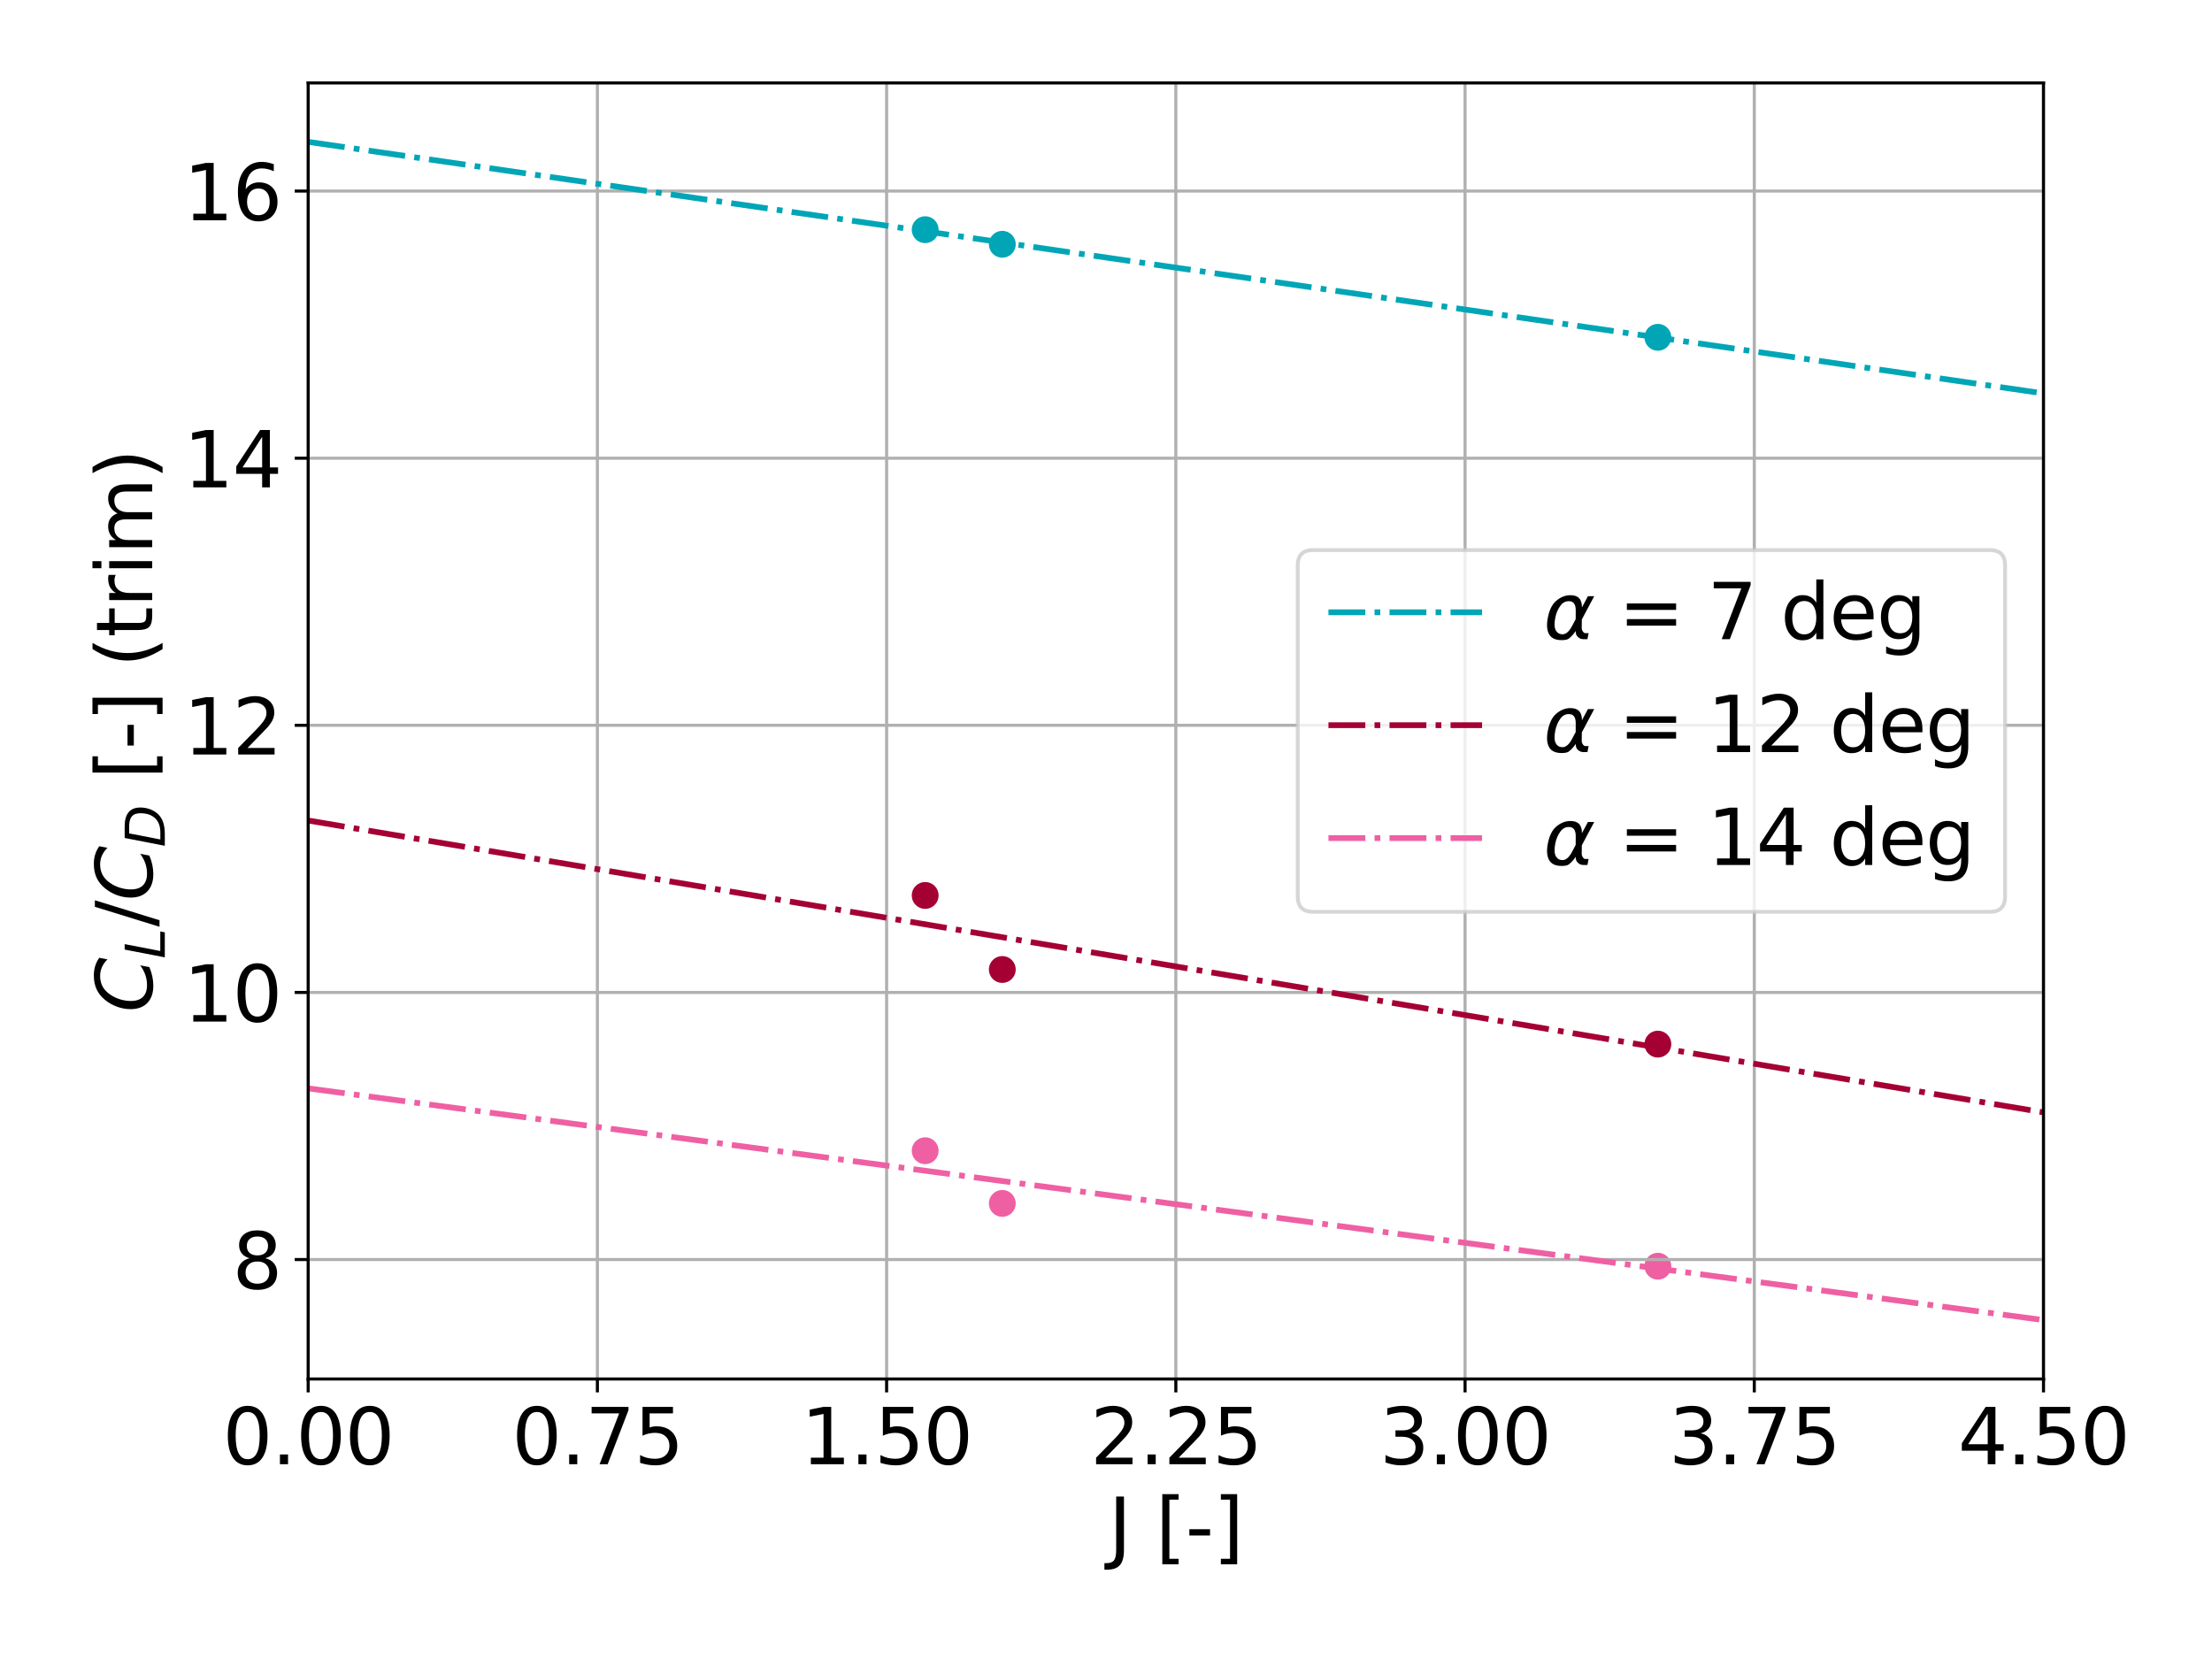 <?xml version="1.0" encoding="utf-8" standalone="no"?>
<!DOCTYPE svg PUBLIC "-//W3C//DTD SVG 1.1//EN"
  "http://www.w3.org/Graphics/SVG/1.1/DTD/svg11.dtd">
<svg xmlns:xlink="http://www.w3.org/1999/xlink" width="576pt" height="432pt" viewBox="0 0 576 432" xmlns="http://www.w3.org/2000/svg" version="1.1">
 <defs>
  <style type="text/css">*{stroke-linejoin: round; stroke-linecap: butt}</style>
 </defs>
 <g id="figure_1">
  <g id="patch_1">
   <path d="M 0 432 
L 576 432 
L 576 0 
L 0 0 
z
" style="fill: #ffffff"/>
  </g>
  <g id="axes_1">
   <g id="patch_2">
    <path d="M 80.246 359.08 
L 532.125 359.08 
L 532.125 21.6 
L 80.246 21.6 
z
" style="fill: #ffffff"/>
   </g>
   <g id="PathCollection_1">
    <defs>
     <path id="m2c6d6d6e97" d="M 0 3 
C 0.796 3 1.559 2.684 2.121 2.121 
C 2.684 1.559 3 0.796 3 0 
C 3 -0.796 2.684 -1.559 2.121 -2.121 
C 1.559 -2.684 0.796 -3 0 -3 
C -0.796 -3 -1.559 -2.684 -2.121 -2.121 
C -2.684 -1.559 -3 -0.796 -3 0 
C -3 0.796 -2.684 1.559 -2.121 2.121 
C -1.559 2.684 -0.796 3 0 3 
z
" style="stroke: #00a6b6"/>
    </defs>
    <g clip-path="url(#p878d869821)">
     <use xlink:href="#m2c6d6d6e97" x="240.914" y="59.81" style="fill: #00a6b6; stroke: #00a6b6"/>
     <use xlink:href="#m2c6d6d6e97" x="260.998" y="63.607" style="fill: #00a6b6; stroke: #00a6b6"/>
     <use xlink:href="#m2c6d6d6e97" x="431.707" y="87.833" style="fill: #00a6b6; stroke: #00a6b6"/>
    </g>
   </g>
   <g id="PathCollection_2">
    <defs>
     <path id="m7fd8789298" d="M 0 3 
C 0.796 3 1.559 2.684 2.121 2.121 
C 2.684 1.559 3 0.796 3 0 
C 3 -0.796 2.684 -1.559 2.121 -2.121 
C 1.559 -2.684 0.796 -3 0 -3 
C -0.796 -3 -1.559 -2.684 -2.121 -2.121 
C -2.684 -1.559 -3 -0.796 -3 0 
C -3 0.796 -2.684 1.559 -2.121 2.121 
C -1.559 2.684 -0.796 3 0 3 
z
" style="stroke: #a50034"/>
    </defs>
    <g clip-path="url(#p878d869821)">
     <use xlink:href="#m7fd8789298" x="240.914" y="233.173" style="fill: #a50034; stroke: #a50034"/>
     <use xlink:href="#m7fd8789298" x="260.998" y="252.453" style="fill: #a50034; stroke: #a50034"/>
     <use xlink:href="#m7fd8789298" x="431.707" y="271.889" style="fill: #a50034; stroke: #a50034"/>
    </g>
   </g>
   <g id="PathCollection_3">
    <defs>
     <path id="m4f9d6ab2da" d="M 0 3 
C 0.796 3 1.559 2.684 2.121 2.121 
C 2.684 1.559 3 0.796 3 0 
C 3 -0.796 2.684 -1.559 2.121 -2.121 
C 1.559 -2.684 0.796 -3 0 -3 
C -0.796 -3 -1.559 -2.684 -2.121 -2.121 
C -2.684 -1.559 -3 -0.796 -3 0 
C -3 0.796 -2.684 1.559 -2.121 2.121 
C -1.559 2.684 -0.796 3 0 3 
z
" style="stroke: #ef60a3"/>
    </defs>
    <g clip-path="url(#p878d869821)">
     <use xlink:href="#m4f9d6ab2da" x="240.914" y="299.647" style="fill: #ef60a3; stroke: #ef60a3"/>
     <use xlink:href="#m4f9d6ab2da" x="260.998" y="313.363" style="fill: #ef60a3; stroke: #ef60a3"/>
     <use xlink:href="#m4f9d6ab2da" x="431.707" y="329.719" style="fill: #ef60a3; stroke: #ef60a3"/>
    </g>
   </g>
   <g id="matplotlib.axis_1">
    <g id="xtick_1">
     <g id="line2d_1">
      <path d="M 80.246 359.08 
L 80.246 21.6 
" clip-path="url(#p878d869821)" style="fill: none; stroke: #b0b0b0; stroke-width: 0.8; stroke-linecap: square"/>
     </g>
     <g id="line2d_2">
      <defs>
       <path id="m17b5baf9d7" d="M 0 0 
L 0 3.5 
" style="stroke: #000000; stroke-width: 0.8"/>
      </defs>
      <g>
       <use xlink:href="#m17b5baf9d7" x="80.246" y="359.08" style="stroke: #000000; stroke-width: 0.8"/>
      </g>
     </g>
     <g id="text_1">
      <!-- 0.00 -->
      <g transform="translate(57.98 381.277) scale(0.2 -0.2)">
       <defs>
        <path id="DejaVuSans-30" d="M 2034 4250 
Q 1547 4250 1301 3770 
Q 1056 3291 1056 2328 
Q 1056 1369 1301 889 
Q 1547 409 2034 409 
Q 2525 409 2770 889 
Q 3016 1369 3016 2328 
Q 3016 3291 2770 3770 
Q 2525 4250 2034 4250 
z
M 2034 4750 
Q 2819 4750 3233 4129 
Q 3647 3509 3647 2328 
Q 3647 1150 3233 529 
Q 2819 -91 2034 -91 
Q 1250 -91 836 529 
Q 422 1150 422 2328 
Q 422 3509 836 4129 
Q 1250 4750 2034 4750 
z
" transform="scale(0.016)"/>
        <path id="DejaVuSans-2e" d="M 684 794 
L 1344 794 
L 1344 0 
L 684 0 
L 684 794 
z
" transform="scale(0.016)"/>
       </defs>
       <use xlink:href="#DejaVuSans-30"/>
       <use xlink:href="#DejaVuSans-2e" x="63.623"/>
       <use xlink:href="#DejaVuSans-30" x="95.41"/>
       <use xlink:href="#DejaVuSans-30" x="159.033"/>
      </g>
     </g>
    </g>
    <g id="xtick_2">
     <g id="line2d_3">
      <path d="M 155.559 359.08 
L 155.559 21.6 
" clip-path="url(#p878d869821)" style="fill: none; stroke: #b0b0b0; stroke-width: 0.8; stroke-linecap: square"/>
     </g>
     <g id="line2d_4">
      <g>
       <use xlink:href="#m17b5baf9d7" x="155.559" y="359.08" style="stroke: #000000; stroke-width: 0.8"/>
      </g>
     </g>
     <g id="text_2">
      <!-- 0.75 -->
      <g transform="translate(133.294 381.277) scale(0.2 -0.2)">
       <defs>
        <path id="DejaVuSans-37" d="M 525 4666 
L 3525 4666 
L 3525 4397 
L 1831 0 
L 1172 0 
L 2766 4134 
L 525 4134 
L 525 4666 
z
" transform="scale(0.016)"/>
        <path id="DejaVuSans-35" d="M 691 4666 
L 3169 4666 
L 3169 4134 
L 1269 4134 
L 1269 2991 
Q 1406 3038 1543 3061 
Q 1681 3084 1819 3084 
Q 2600 3084 3056 2656 
Q 3513 2228 3513 1497 
Q 3513 744 3044 326 
Q 2575 -91 1722 -91 
Q 1428 -91 1123 -41 
Q 819 9 494 109 
L 494 744 
Q 775 591 1075 516 
Q 1375 441 1709 441 
Q 2250 441 2565 725 
Q 2881 1009 2881 1497 
Q 2881 1984 2565 2268 
Q 2250 2553 1709 2553 
Q 1456 2553 1204 2497 
Q 953 2441 691 2322 
L 691 4666 
z
" transform="scale(0.016)"/>
       </defs>
       <use xlink:href="#DejaVuSans-30"/>
       <use xlink:href="#DejaVuSans-2e" x="63.623"/>
       <use xlink:href="#DejaVuSans-37" x="95.41"/>
       <use xlink:href="#DejaVuSans-35" x="159.033"/>
      </g>
     </g>
    </g>
    <g id="xtick_3">
     <g id="line2d_5">
      <path d="M 230.872 359.08 
L 230.872 21.6 
" clip-path="url(#p878d869821)" style="fill: none; stroke: #b0b0b0; stroke-width: 0.8; stroke-linecap: square"/>
     </g>
     <g id="line2d_6">
      <g>
       <use xlink:href="#m17b5baf9d7" x="230.872" y="359.08" style="stroke: #000000; stroke-width: 0.8"/>
      </g>
     </g>
     <g id="text_3">
      <!-- 1.50 -->
      <g transform="translate(208.607 381.277) scale(0.2 -0.2)">
       <defs>
        <path id="DejaVuSans-31" d="M 794 531 
L 1825 531 
L 1825 4091 
L 703 3866 
L 703 4441 
L 1819 4666 
L 2450 4666 
L 2450 531 
L 3481 531 
L 3481 0 
L 794 0 
L 794 531 
z
" transform="scale(0.016)"/>
       </defs>
       <use xlink:href="#DejaVuSans-31"/>
       <use xlink:href="#DejaVuSans-2e" x="63.623"/>
       <use xlink:href="#DejaVuSans-35" x="95.41"/>
       <use xlink:href="#DejaVuSans-30" x="159.033"/>
      </g>
     </g>
    </g>
    <g id="xtick_4">
     <g id="line2d_7">
      <path d="M 306.185 359.08 
L 306.185 21.6 
" clip-path="url(#p878d869821)" style="fill: none; stroke: #b0b0b0; stroke-width: 0.8; stroke-linecap: square"/>
     </g>
     <g id="line2d_8">
      <g>
       <use xlink:href="#m17b5baf9d7" x="306.185" y="359.08" style="stroke: #000000; stroke-width: 0.8"/>
      </g>
     </g>
     <g id="text_4">
      <!-- 2.25 -->
      <g transform="translate(283.92 381.277) scale(0.2 -0.2)">
       <defs>
        <path id="DejaVuSans-32" d="M 1228 531 
L 3431 531 
L 3431 0 
L 469 0 
L 469 531 
Q 828 903 1448 1529 
Q 2069 2156 2228 2338 
Q 2531 2678 2651 2914 
Q 2772 3150 2772 3378 
Q 2772 3750 2511 3984 
Q 2250 4219 1831 4219 
Q 1534 4219 1204 4116 
Q 875 4013 500 3803 
L 500 4441 
Q 881 4594 1212 4672 
Q 1544 4750 1819 4750 
Q 2544 4750 2975 4387 
Q 3406 4025 3406 3419 
Q 3406 3131 3298 2873 
Q 3191 2616 2906 2266 
Q 2828 2175 2409 1742 
Q 1991 1309 1228 531 
z
" transform="scale(0.016)"/>
       </defs>
       <use xlink:href="#DejaVuSans-32"/>
       <use xlink:href="#DejaVuSans-2e" x="63.623"/>
       <use xlink:href="#DejaVuSans-32" x="95.41"/>
       <use xlink:href="#DejaVuSans-35" x="159.033"/>
      </g>
     </g>
    </g>
    <g id="xtick_5">
     <g id="line2d_9">
      <path d="M 381.499 359.08 
L 381.499 21.6 
" clip-path="url(#p878d869821)" style="fill: none; stroke: #b0b0b0; stroke-width: 0.8; stroke-linecap: square"/>
     </g>
     <g id="line2d_10">
      <g>
       <use xlink:href="#m17b5baf9d7" x="381.499" y="359.08" style="stroke: #000000; stroke-width: 0.8"/>
      </g>
     </g>
     <g id="text_5">
      <!-- 3.00 -->
      <g transform="translate(359.233 381.277) scale(0.2 -0.2)">
       <defs>
        <path id="DejaVuSans-33" d="M 2597 2516 
Q 3050 2419 3304 2112 
Q 3559 1806 3559 1356 
Q 3559 666 3084 287 
Q 2609 -91 1734 -91 
Q 1441 -91 1130 -33 
Q 819 25 488 141 
L 488 750 
Q 750 597 1062 519 
Q 1375 441 1716 441 
Q 2309 441 2620 675 
Q 2931 909 2931 1356 
Q 2931 1769 2642 2001 
Q 2353 2234 1838 2234 
L 1294 2234 
L 1294 2753 
L 1863 2753 
Q 2328 2753 2575 2939 
Q 2822 3125 2822 3475 
Q 2822 3834 2567 4026 
Q 2313 4219 1838 4219 
Q 1578 4219 1281 4162 
Q 984 4106 628 3988 
L 628 4550 
Q 988 4650 1302 4700 
Q 1616 4750 1894 4750 
Q 2613 4750 3031 4423 
Q 3450 4097 3450 3541 
Q 3450 3153 3228 2886 
Q 3006 2619 2597 2516 
z
" transform="scale(0.016)"/>
       </defs>
       <use xlink:href="#DejaVuSans-33"/>
       <use xlink:href="#DejaVuSans-2e" x="63.623"/>
       <use xlink:href="#DejaVuSans-30" x="95.41"/>
       <use xlink:href="#DejaVuSans-30" x="159.033"/>
      </g>
     </g>
    </g>
    <g id="xtick_6">
     <g id="line2d_11">
      <path d="M 456.812 359.08 
L 456.812 21.6 
" clip-path="url(#p878d869821)" style="fill: none; stroke: #b0b0b0; stroke-width: 0.8; stroke-linecap: square"/>
     </g>
     <g id="line2d_12">
      <g>
       <use xlink:href="#m17b5baf9d7" x="456.812" y="359.08" style="stroke: #000000; stroke-width: 0.8"/>
      </g>
     </g>
     <g id="text_6">
      <!-- 3.75 -->
      <g transform="translate(434.546 381.277) scale(0.2 -0.2)">
       <use xlink:href="#DejaVuSans-33"/>
       <use xlink:href="#DejaVuSans-2e" x="63.623"/>
       <use xlink:href="#DejaVuSans-37" x="95.41"/>
       <use xlink:href="#DejaVuSans-35" x="159.033"/>
      </g>
     </g>
    </g>
    <g id="xtick_7">
     <g id="line2d_13">
      <path d="M 532.125 359.08 
L 532.125 21.6 
" clip-path="url(#p878d869821)" style="fill: none; stroke: #b0b0b0; stroke-width: 0.8; stroke-linecap: square"/>
     </g>
     <g id="line2d_14">
      <g>
       <use xlink:href="#m17b5baf9d7" x="532.125" y="359.08" style="stroke: #000000; stroke-width: 0.8"/>
      </g>
     </g>
     <g id="text_7">
      <!-- 4.50 -->
      <g transform="translate(509.859 381.277) scale(0.2 -0.2)">
       <defs>
        <path id="DejaVuSans-34" d="M 2419 4116 
L 825 1625 
L 2419 1625 
L 2419 4116 
z
M 2253 4666 
L 3047 4666 
L 3047 1625 
L 3713 1625 
L 3713 1100 
L 3047 1100 
L 3047 0 
L 2419 0 
L 2419 1100 
L 313 1100 
L 313 1709 
L 2253 4666 
z
" transform="scale(0.016)"/>
       </defs>
       <use xlink:href="#DejaVuSans-34"/>
       <use xlink:href="#DejaVuSans-2e" x="63.623"/>
       <use xlink:href="#DejaVuSans-35" x="95.41"/>
       <use xlink:href="#DejaVuSans-30" x="159.033"/>
      </g>
     </g>
    </g>
    <g id="text_8">
     <!-- J [-] -->
     <g transform="translate(288.646 404.633) scale(0.2 -0.2)">
      <defs>
       <path id="DejaVuSans-4a" d="M 628 4666 
L 1259 4666 
L 1259 325 
Q 1259 -519 939 -900 
Q 619 -1281 -91 -1281 
L -331 -1281 
L -331 -750 
L -134 -750 
Q 284 -750 456 -515 
Q 628 -281 628 325 
L 628 4666 
z
" transform="scale(0.016)"/>
       <path id="DejaVuSans-20" transform="scale(0.016)"/>
       <path id="DejaVuSans-5b" d="M 550 4863 
L 1875 4863 
L 1875 4416 
L 1125 4416 
L 1125 -397 
L 1875 -397 
L 1875 -844 
L 550 -844 
L 550 4863 
z
" transform="scale(0.016)"/>
       <path id="DejaVuSans-2d" d="M 313 2009 
L 1997 2009 
L 1997 1497 
L 313 1497 
L 313 2009 
z
" transform="scale(0.016)"/>
       <path id="DejaVuSans-5d" d="M 1947 4863 
L 1947 -844 
L 622 -844 
L 622 -397 
L 1369 -397 
L 1369 4416 
L 622 4416 
L 622 4863 
L 1947 4863 
z
" transform="scale(0.016)"/>
      </defs>
      <use xlink:href="#DejaVuSans-4a"/>
      <use xlink:href="#DejaVuSans-20" x="29.492"/>
      <use xlink:href="#DejaVuSans-5b" x="61.279"/>
      <use xlink:href="#DejaVuSans-2d" x="100.293"/>
      <use xlink:href="#DejaVuSans-5d" x="136.377"/>
     </g>
    </g>
   </g>
   <g id="matplotlib.axis_2">
    <g id="ytick_1">
     <g id="line2d_15">
      <path d="M 80.246 327.986 
L 532.125 327.986 
" clip-path="url(#p878d869821)" style="fill: none; stroke: #b0b0b0; stroke-width: 0.8; stroke-linecap: square"/>
     </g>
     <g id="line2d_16">
      <defs>
       <path id="m6fdb1783bf" d="M 0 0 
L -3.5 0 
" style="stroke: #000000; stroke-width: 0.8"/>
      </defs>
      <g>
       <use xlink:href="#m6fdb1783bf" x="80.246" y="327.986" style="stroke: #000000; stroke-width: 0.8"/>
      </g>
     </g>
     <g id="text_9">
      <!-- 8 -->
      <g transform="translate(60.521 335.584) scale(0.2 -0.2)">
       <defs>
        <path id="DejaVuSans-38" d="M 2034 2216 
Q 1584 2216 1326 1975 
Q 1069 1734 1069 1313 
Q 1069 891 1326 650 
Q 1584 409 2034 409 
Q 2484 409 2743 651 
Q 3003 894 3003 1313 
Q 3003 1734 2745 1975 
Q 2488 2216 2034 2216 
z
M 1403 2484 
Q 997 2584 770 2862 
Q 544 3141 544 3541 
Q 544 4100 942 4425 
Q 1341 4750 2034 4750 
Q 2731 4750 3128 4425 
Q 3525 4100 3525 3541 
Q 3525 3141 3298 2862 
Q 3072 2584 2669 2484 
Q 3125 2378 3379 2068 
Q 3634 1759 3634 1313 
Q 3634 634 3220 271 
Q 2806 -91 2034 -91 
Q 1263 -91 848 271 
Q 434 634 434 1313 
Q 434 1759 690 2068 
Q 947 2378 1403 2484 
z
M 1172 3481 
Q 1172 3119 1398 2916 
Q 1625 2713 2034 2713 
Q 2441 2713 2670 2916 
Q 2900 3119 2900 3481 
Q 2900 3844 2670 4047 
Q 2441 4250 2034 4250 
Q 1625 4250 1398 4047 
Q 1172 3844 1172 3481 
z
" transform="scale(0.016)"/>
       </defs>
       <use xlink:href="#DejaVuSans-38"/>
      </g>
     </g>
    </g>
    <g id="ytick_2">
     <g id="line2d_17">
      <path d="M 80.246 258.428 
L 532.125 258.428 
" clip-path="url(#p878d869821)" style="fill: none; stroke: #b0b0b0; stroke-width: 0.8; stroke-linecap: square"/>
     </g>
     <g id="line2d_18">
      <g>
       <use xlink:href="#m6fdb1783bf" x="80.246" y="258.428" style="stroke: #000000; stroke-width: 0.8"/>
      </g>
     </g>
     <g id="text_10">
      <!-- 10 -->
      <g transform="translate(47.796 266.027) scale(0.2 -0.2)">
       <use xlink:href="#DejaVuSans-31"/>
       <use xlink:href="#DejaVuSans-30" x="63.623"/>
      </g>
     </g>
    </g>
    <g id="ytick_3">
     <g id="line2d_19">
      <path d="M 80.246 188.871 
L 532.125 188.871 
" clip-path="url(#p878d869821)" style="fill: none; stroke: #b0b0b0; stroke-width: 0.8; stroke-linecap: square"/>
     </g>
     <g id="line2d_20">
      <g>
       <use xlink:href="#m6fdb1783bf" x="80.246" y="188.871" style="stroke: #000000; stroke-width: 0.8"/>
      </g>
     </g>
     <g id="text_11">
      <!-- 12 -->
      <g transform="translate(47.796 196.469) scale(0.2 -0.2)">
       <use xlink:href="#DejaVuSans-31"/>
       <use xlink:href="#DejaVuSans-32" x="63.623"/>
      </g>
     </g>
    </g>
    <g id="ytick_4">
     <g id="line2d_21">
      <path d="M 80.246 119.313 
L 532.125 119.313 
" clip-path="url(#p878d869821)" style="fill: none; stroke: #b0b0b0; stroke-width: 0.8; stroke-linecap: square"/>
     </g>
     <g id="line2d_22">
      <g>
       <use xlink:href="#m6fdb1783bf" x="80.246" y="119.313" style="stroke: #000000; stroke-width: 0.8"/>
      </g>
     </g>
     <g id="text_12">
      <!-- 14 -->
      <g transform="translate(47.796 126.911) scale(0.2 -0.2)">
       <use xlink:href="#DejaVuSans-31"/>
       <use xlink:href="#DejaVuSans-34" x="63.623"/>
      </g>
     </g>
    </g>
    <g id="ytick_5">
     <g id="line2d_23">
      <path d="M 80.246 49.755 
L 532.125 49.755 
" clip-path="url(#p878d869821)" style="fill: none; stroke: #b0b0b0; stroke-width: 0.8; stroke-linecap: square"/>
     </g>
     <g id="line2d_24">
      <g>
       <use xlink:href="#m6fdb1783bf" x="80.246" y="49.755" style="stroke: #000000; stroke-width: 0.8"/>
      </g>
     </g>
     <g id="text_13">
      <!-- 16 -->
      <g transform="translate(47.796 57.354) scale(0.2 -0.2)">
       <defs>
        <path id="DejaVuSans-36" d="M 2113 2584 
Q 1688 2584 1439 2293 
Q 1191 2003 1191 1497 
Q 1191 994 1439 701 
Q 1688 409 2113 409 
Q 2538 409 2786 701 
Q 3034 994 3034 1497 
Q 3034 2003 2786 2293 
Q 2538 2584 2113 2584 
z
M 3366 4563 
L 3366 3988 
Q 3128 4100 2886 4159 
Q 2644 4219 2406 4219 
Q 1781 4219 1451 3797 
Q 1122 3375 1075 2522 
Q 1259 2794 1537 2939 
Q 1816 3084 2150 3084 
Q 2853 3084 3261 2657 
Q 3669 2231 3669 1497 
Q 3669 778 3244 343 
Q 2819 -91 2113 -91 
Q 1303 -91 875 529 
Q 447 1150 447 2328 
Q 447 3434 972 4092 
Q 1497 4750 2381 4750 
Q 2619 4750 2861 4703 
Q 3103 4656 3366 4563 
z
" transform="scale(0.016)"/>
       </defs>
       <use xlink:href="#DejaVuSans-31"/>
       <use xlink:href="#DejaVuSans-36" x="63.623"/>
      </g>
     </g>
    </g>
    <g id="text_14">
     <!-- $C_L$/$C_D$ [-] (trim) -->
     <g transform="translate(39.637 263.64) rotate(-90) scale(0.2 -0.2)">
      <defs>
       <path id="DejaVuSans-Oblique-43" d="M 4447 4306 
L 4319 3641 
Q 4019 3944 3683 4091 
Q 3347 4238 2956 4238 
Q 2422 4238 2017 3981 
Q 1613 3725 1319 3200 
Q 1131 2863 1032 2486 
Q 934 2109 934 1728 
Q 934 1091 1264 756 
Q 1594 422 2222 422 
Q 2656 422 3056 561 
Q 3456 700 3834 978 
L 3688 231 
Q 3316 72 2936 -9 
Q 2556 -91 2175 -91 
Q 1278 -91 773 396 
Q 269 884 269 1753 
Q 269 2309 461 2846 
Q 653 3384 1013 3828 
Q 1394 4300 1883 4525 
Q 2372 4750 3022 4750 
Q 3422 4750 3780 4639 
Q 4138 4528 4447 4306 
z
" transform="scale(0.016)"/>
       <path id="DejaVuSans-Oblique-4c" d="M 1075 4666 
L 1709 4666 
L 909 525 
L 3181 525 
L 3078 0 
L 172 0 
L 1075 4666 
z
" transform="scale(0.016)"/>
       <path id="DejaVuSans-2f" d="M 1625 4666 
L 2156 4666 
L 531 -594 
L 0 -594 
L 1625 4666 
z
" transform="scale(0.016)"/>
       <path id="DejaVuSans-Oblique-44" d="M 1081 4666 
L 2438 4666 
Q 3519 4666 4070 4208 
Q 4622 3750 4622 2847 
Q 4622 2250 4412 1698 
Q 4203 1147 3834 769 
Q 3463 381 2891 190 
Q 2319 0 1538 0 
L 172 0 
L 1081 4666 
z
M 1613 4147 
L 909 519 
L 1734 519 
Q 2794 519 3375 1128 
Q 3956 1738 3956 2847 
Q 3956 3519 3581 3833 
Q 3206 4147 2406 4147 
L 1613 4147 
z
" transform="scale(0.016)"/>
       <path id="DejaVuSans-28" d="M 1984 4856 
Q 1566 4138 1362 3434 
Q 1159 2731 1159 2009 
Q 1159 1288 1364 580 
Q 1569 -128 1984 -844 
L 1484 -844 
Q 1016 -109 783 600 
Q 550 1309 550 2009 
Q 550 2706 781 3412 
Q 1013 4119 1484 4856 
L 1984 4856 
z
" transform="scale(0.016)"/>
       <path id="DejaVuSans-74" d="M 1172 4494 
L 1172 3500 
L 2356 3500 
L 2356 3053 
L 1172 3053 
L 1172 1153 
Q 1172 725 1289 603 
Q 1406 481 1766 481 
L 2356 481 
L 2356 0 
L 1766 0 
Q 1100 0 847 248 
Q 594 497 594 1153 
L 594 3053 
L 172 3053 
L 172 3500 
L 594 3500 
L 594 4494 
L 1172 4494 
z
" transform="scale(0.016)"/>
       <path id="DejaVuSans-72" d="M 2631 2963 
Q 2534 3019 2420 3045 
Q 2306 3072 2169 3072 
Q 1681 3072 1420 2755 
Q 1159 2438 1159 1844 
L 1159 0 
L 581 0 
L 581 3500 
L 1159 3500 
L 1159 2956 
Q 1341 3275 1631 3429 
Q 1922 3584 2338 3584 
Q 2397 3584 2469 3576 
Q 2541 3569 2628 3553 
L 2631 2963 
z
" transform="scale(0.016)"/>
       <path id="DejaVuSans-69" d="M 603 3500 
L 1178 3500 
L 1178 0 
L 603 0 
L 603 3500 
z
M 603 4863 
L 1178 4863 
L 1178 4134 
L 603 4134 
L 603 4863 
z
" transform="scale(0.016)"/>
       <path id="DejaVuSans-6d" d="M 3328 2828 
Q 3544 3216 3844 3400 
Q 4144 3584 4550 3584 
Q 5097 3584 5394 3201 
Q 5691 2819 5691 2113 
L 5691 0 
L 5113 0 
L 5113 2094 
Q 5113 2597 4934 2840 
Q 4756 3084 4391 3084 
Q 3944 3084 3684 2787 
Q 3425 2491 3425 1978 
L 3425 0 
L 2847 0 
L 2847 2094 
Q 2847 2600 2669 2842 
Q 2491 3084 2119 3084 
Q 1678 3084 1418 2786 
Q 1159 2488 1159 1978 
L 1159 0 
L 581 0 
L 581 3500 
L 1159 3500 
L 1159 2956 
Q 1356 3278 1631 3431 
Q 1906 3584 2284 3584 
Q 2666 3584 2933 3390 
Q 3200 3197 3328 2828 
z
" transform="scale(0.016)"/>
       <path id="DejaVuSans-29" d="M 513 4856 
L 1013 4856 
Q 1481 4119 1714 3412 
Q 1947 2706 1947 2009 
Q 1947 1309 1714 600 
Q 1481 -109 1013 -844 
L 513 -844 
Q 928 -128 1133 580 
Q 1338 1288 1338 2009 
Q 1338 2731 1133 3434 
Q 928 4138 513 4856 
z
" transform="scale(0.016)"/>
      </defs>
      <use xlink:href="#DejaVuSans-Oblique-43" transform="translate(0 0.016)"/>
      <use xlink:href="#DejaVuSans-Oblique-4c" transform="translate(69.824 -16.391) scale(0.7)"/>
      <use xlink:href="#DejaVuSans-2f" transform="translate(111.558 0.016)"/>
      <use xlink:href="#DejaVuSans-Oblique-43" transform="translate(145.249 0.016)"/>
      <use xlink:href="#DejaVuSans-Oblique-44" transform="translate(215.073 -16.391) scale(0.7)"/>
      <use xlink:href="#DejaVuSans-20" transform="translate(271.709 0.016)"/>
      <use xlink:href="#DejaVuSans-5b" transform="translate(303.496 0.016)"/>
      <use xlink:href="#DejaVuSans-2d" transform="translate(342.51 0.016)"/>
      <use xlink:href="#DejaVuSans-5d" transform="translate(378.594 0.016)"/>
      <use xlink:href="#DejaVuSans-20" transform="translate(417.607 0.016)"/>
      <use xlink:href="#DejaVuSans-28" transform="translate(449.395 0.016)"/>
      <use xlink:href="#DejaVuSans-74" transform="translate(488.408 0.016)"/>
      <use xlink:href="#DejaVuSans-72" transform="translate(527.617 0.016)"/>
      <use xlink:href="#DejaVuSans-69" transform="translate(568.73 0.016)"/>
      <use xlink:href="#DejaVuSans-6d" transform="translate(596.514 0.016)"/>
      <use xlink:href="#DejaVuSans-29" transform="translate(693.926 0.016)"/>
     </g>
    </g>
   </g>
   <g id="line2d_25">
    <path d="M 80.246 36.94 
L 84.81 37.602 
L 89.375 38.263 
L 93.939 38.925 
L 98.504 39.586 
L 103.068 40.248 
L 107.633 40.91 
L 112.197 41.571 
L 116.761 42.233 
L 121.326 42.894 
L 125.89 43.556 
L 130.455 44.217 
L 135.019 44.879 
L 139.584 45.541 
L 144.148 46.202 
L 148.713 46.864 
L 153.277 47.525 
L 157.841 48.187 
L 162.406 48.849 
L 166.97 49.51 
L 171.535 50.172 
L 176.099 50.833 
L 180.664 51.495 
L 185.228 52.157 
L 189.792 52.818 
L 194.357 53.48 
L 198.921 54.141 
L 203.486 54.803 
L 208.05 55.465 
L 212.615 56.126 
L 217.179 56.788 
L 221.743 57.449 
L 226.308 58.111 
L 230.872 58.772 
L 235.437 59.434 
L 240.001 60.096 
L 244.566 60.757 
L 249.13 61.419 
L 253.695 62.08 
L 258.259 62.742 
L 262.823 63.404 
L 267.388 64.065 
L 271.952 64.727 
L 276.517 65.388 
L 281.081 66.05 
L 285.646 66.712 
L 290.21 67.373 
L 294.774 68.035 
L 299.339 68.696 
L 303.903 69.358 
L 308.468 70.02 
L 313.032 70.681 
L 317.597 71.343 
L 322.161 72.004 
L 326.725 72.666 
L 331.29 73.327 
L 335.854 73.989 
L 340.419 74.651 
L 344.983 75.312 
L 349.548 75.974 
L 354.112 76.635 
L 358.676 77.297 
L 363.241 77.959 
L 367.805 78.62 
L 372.37 79.282 
L 376.934 79.943 
L 381.499 80.605 
L 386.063 81.267 
L 390.628 81.928 
L 395.192 82.59 
L 399.756 83.251 
L 404.321 83.913 
L 408.885 84.574 
L 413.45 85.236 
L 418.014 85.898 
L 422.579 86.559 
L 427.143 87.221 
L 431.707 87.882 
L 436.272 88.544 
L 440.836 89.206 
L 445.401 89.867 
L 449.965 90.529 
L 454.53 91.19 
L 459.094 91.852 
L 463.658 92.514 
L 468.223 93.175 
L 472.787 93.837 
L 477.352 94.498 
L 481.916 95.16 
L 486.481 95.822 
L 491.045 96.483 
L 495.61 97.145 
L 500.174 97.806 
L 504.738 98.468 
L 509.303 99.129 
L 513.867 99.791 
L 518.432 100.453 
L 522.996 101.114 
L 527.561 101.776 
L 532.125 102.437 
" clip-path="url(#p878d869821)" style="fill: none; stroke-dasharray: 9.6,2.4,1.5,2.4; stroke-dashoffset: 0; stroke: #00a6b6; stroke-width: 1.5"/>
   </g>
   <g id="line2d_26">
    <path d="M 80.246 213.66 
L 84.81 214.427 
L 89.375 215.195 
L 93.939 215.963 
L 98.504 216.73 
L 103.068 217.498 
L 107.633 218.266 
L 112.197 219.033 
L 116.761 219.801 
L 121.326 220.569 
L 125.89 221.337 
L 130.455 222.104 
L 135.019 222.872 
L 139.584 223.64 
L 144.148 224.407 
L 148.713 225.175 
L 153.277 225.943 
L 157.841 226.711 
L 162.406 227.478 
L 166.97 228.246 
L 171.535 229.014 
L 176.099 229.781 
L 180.664 230.549 
L 185.228 231.317 
L 189.792 232.084 
L 194.357 232.852 
L 198.921 233.62 
L 203.486 234.388 
L 208.05 235.155 
L 212.615 235.923 
L 217.179 236.691 
L 221.743 237.458 
L 226.308 238.226 
L 230.872 238.994 
L 235.437 239.761 
L 240.001 240.529 
L 244.566 241.297 
L 249.13 242.065 
L 253.695 242.832 
L 258.259 243.6 
L 262.823 244.368 
L 267.388 245.135 
L 271.952 245.903 
L 276.517 246.671 
L 281.081 247.439 
L 285.646 248.206 
L 290.21 248.974 
L 294.774 249.742 
L 299.339 250.509 
L 303.903 251.277 
L 308.468 252.045 
L 313.032 252.812 
L 317.597 253.58 
L 322.161 254.348 
L 326.725 255.116 
L 331.29 255.883 
L 335.854 256.651 
L 340.419 257.419 
L 344.983 258.186 
L 349.548 258.954 
L 354.112 259.722 
L 358.676 260.49 
L 363.241 261.257 
L 367.805 262.025 
L 372.37 262.793 
L 376.934 263.56 
L 381.499 264.328 
L 386.063 265.096 
L 390.628 265.863 
L 395.192 266.631 
L 399.756 267.399 
L 404.321 268.167 
L 408.885 268.934 
L 413.45 269.702 
L 418.014 270.47 
L 422.579 271.237 
L 427.143 272.005 
L 431.707 272.773 
L 436.272 273.54 
L 440.836 274.308 
L 445.401 275.076 
L 449.965 275.844 
L 454.53 276.611 
L 459.094 277.379 
L 463.658 278.147 
L 468.223 278.914 
L 472.787 279.682 
L 477.352 280.45 
L 481.916 281.218 
L 486.481 281.985 
L 491.045 282.753 
L 495.61 283.521 
L 500.174 284.288 
L 504.738 285.056 
L 509.303 285.824 
L 513.867 286.591 
L 518.432 287.359 
L 522.996 288.127 
L 527.561 288.895 
L 532.125 289.662 
" clip-path="url(#p878d869821)" style="fill: none; stroke-dasharray: 9.6,2.4,1.5,2.4; stroke-dashoffset: 0; stroke: #a50034; stroke-width: 1.5"/>
   </g>
   <g id="line2d_27">
    <path d="M 80.246 283.405 
L 84.81 284.015 
L 89.375 284.624 
L 93.939 285.234 
L 98.504 285.843 
L 103.068 286.452 
L 107.633 287.062 
L 112.197 287.671 
L 116.761 288.281 
L 121.326 288.89 
L 125.89 289.5 
L 130.455 290.109 
L 135.019 290.719 
L 139.584 291.328 
L 144.148 291.937 
L 148.713 292.547 
L 153.277 293.156 
L 157.841 293.766 
L 162.406 294.375 
L 166.97 294.985 
L 171.535 295.594 
L 176.099 296.204 
L 180.664 296.813 
L 185.228 297.422 
L 189.792 298.032 
L 194.357 298.641 
L 198.921 299.251 
L 203.486 299.86 
L 208.05 300.47 
L 212.615 301.079 
L 217.179 301.689 
L 221.743 302.298 
L 226.308 302.907 
L 230.872 303.517 
L 235.437 304.126 
L 240.001 304.736 
L 244.566 305.345 
L 249.13 305.955 
L 253.695 306.564 
L 258.259 307.173 
L 262.823 307.783 
L 267.388 308.392 
L 271.952 309.002 
L 276.517 309.611 
L 281.081 310.221 
L 285.646 310.83 
L 290.21 311.44 
L 294.774 312.049 
L 299.339 312.658 
L 303.903 313.268 
L 308.468 313.877 
L 313.032 314.487 
L 317.597 315.096 
L 322.161 315.706 
L 326.725 316.315 
L 331.29 316.925 
L 335.854 317.534 
L 340.419 318.143 
L 344.983 318.753 
L 349.548 319.362 
L 354.112 319.972 
L 358.676 320.581 
L 363.241 321.191 
L 367.805 321.8 
L 372.37 322.41 
L 376.934 323.019 
L 381.499 323.628 
L 386.063 324.238 
L 390.628 324.847 
L 395.192 325.457 
L 399.756 326.066 
L 404.321 326.676 
L 408.885 327.285 
L 413.45 327.895 
L 418.014 328.504 
L 422.579 329.113 
L 427.143 329.723 
L 431.707 330.332 
L 436.272 330.942 
L 440.836 331.551 
L 445.401 332.161 
L 449.965 332.77 
L 454.53 333.379 
L 459.094 333.989 
L 463.658 334.598 
L 468.223 335.208 
L 472.787 335.817 
L 477.352 336.427 
L 481.916 337.036 
L 486.481 337.646 
L 491.045 338.255 
L 495.61 338.864 
L 500.174 339.474 
L 504.738 340.083 
L 509.303 340.693 
L 513.867 341.302 
L 518.432 341.912 
L 522.996 342.521 
L 527.561 343.131 
L 532.125 343.74 
" clip-path="url(#p878d869821)" style="fill: none; stroke-dasharray: 9.6,2.4,1.5,2.4; stroke-dashoffset: 0; stroke: #ef60a3; stroke-width: 1.5"/>
   </g>
   <g id="patch_3">
    <path d="M 80.246 359.08 
L 80.246 21.6 
" style="fill: none; stroke: #000000; stroke-width: 0.8; stroke-linejoin: miter; stroke-linecap: square"/>
   </g>
   <g id="patch_4">
    <path d="M 532.125 359.08 
L 532.125 21.6 
" style="fill: none; stroke: #000000; stroke-width: 0.8; stroke-linejoin: miter; stroke-linecap: square"/>
   </g>
   <g id="patch_5">
    <path d="M 80.246 359.08 
L 532.125 359.08 
" style="fill: none; stroke: #000000; stroke-width: 0.8; stroke-linejoin: miter; stroke-linecap: square"/>
   </g>
   <g id="patch_6">
    <path d="M 80.246 21.6 
L 532.125 21.6 
" style="fill: none; stroke: #000000; stroke-width: 0.8; stroke-linejoin: miter; stroke-linecap: square"/>
   </g>
   <g id="legend_1">
    <g id="patch_7">
     <path d="M 341.925 237.44 
L 518.125 237.44 
Q 522.125 237.44 522.125 233.44 
L 522.125 147.24 
Q 522.125 143.24 518.125 143.24 
L 341.925 143.24 
Q 337.925 143.24 337.925 147.24 
L 337.925 233.44 
Q 337.925 237.44 341.925 237.44 
z
" style="fill: #ffffff; opacity: 0.8; stroke: #cccccc; stroke-linejoin: miter"/>
    </g>
    <g id="line2d_28">
     <path d="M 345.925 159.44 
L 365.925 159.44 
L 385.925 159.44 
" style="fill: none; stroke-dasharray: 9.6,2.4,1.5,2.4; stroke-dashoffset: 0; stroke: #00a6b6; stroke-width: 1.5"/>
    </g>
    <g id="text_15">
     <!-- $\alpha$ = 7 deg -->
     <g transform="translate(401.925 166.44) scale(0.2 -0.2)">
      <defs>
       <path id="DejaVuSans-Oblique-3b1" d="M 2619 1628 
L 2622 2350 
Q 2625 3088 2069 3091 
Q 1653 3094 1394 2747 
Q 1069 2319 959 1747 
Q 825 1059 994 731 
Q 1169 397 1547 397 
Q 1966 397 2319 1063 
L 2619 1628 
z
M 2166 3578 
Q 3141 3594 3128 2584 
Q 3128 2584 3616 3500 
L 4128 3500 
L 3119 1603 
L 3109 919 
Q 3109 766 3194 638 
Q 3291 488 3391 488 
L 3669 488 
L 3575 0 
L 3228 0 
Q 2934 0 2722 263 
Q 2622 394 2619 669 
Q 2416 334 2066 50 
Q 1900 -81 1453 -78 
Q 722 -72 456 397 
Q 184 884 353 1747 
Q 534 2675 1009 3097 
Q 1544 3569 2166 3578 
z
" transform="scale(0.016)"/>
       <path id="DejaVuSans-3d" d="M 678 2906 
L 4684 2906 
L 4684 2381 
L 678 2381 
L 678 2906 
z
M 678 1631 
L 4684 1631 
L 4684 1100 
L 678 1100 
L 678 1631 
z
" transform="scale(0.016)"/>
       <path id="DejaVuSans-64" d="M 2906 2969 
L 2906 4863 
L 3481 4863 
L 3481 0 
L 2906 0 
L 2906 525 
Q 2725 213 2448 61 
Q 2172 -91 1784 -91 
Q 1150 -91 751 415 
Q 353 922 353 1747 
Q 353 2572 751 3078 
Q 1150 3584 1784 3584 
Q 2172 3584 2448 3432 
Q 2725 3281 2906 2969 
z
M 947 1747 
Q 947 1113 1208 752 
Q 1469 391 1925 391 
Q 2381 391 2643 752 
Q 2906 1113 2906 1747 
Q 2906 2381 2643 2742 
Q 2381 3103 1925 3103 
Q 1469 3103 1208 2742 
Q 947 2381 947 1747 
z
" transform="scale(0.016)"/>
       <path id="DejaVuSans-65" d="M 3597 1894 
L 3597 1613 
L 953 1613 
Q 991 1019 1311 708 
Q 1631 397 2203 397 
Q 2534 397 2845 478 
Q 3156 559 3463 722 
L 3463 178 
Q 3153 47 2828 -22 
Q 2503 -91 2169 -91 
Q 1331 -91 842 396 
Q 353 884 353 1716 
Q 353 2575 817 3079 
Q 1281 3584 2069 3584 
Q 2775 3584 3186 3129 
Q 3597 2675 3597 1894 
z
M 3022 2063 
Q 3016 2534 2758 2815 
Q 2500 3097 2075 3097 
Q 1594 3097 1305 2825 
Q 1016 2553 972 2059 
L 3022 2063 
z
" transform="scale(0.016)"/>
       <path id="DejaVuSans-67" d="M 2906 1791 
Q 2906 2416 2648 2759 
Q 2391 3103 1925 3103 
Q 1463 3103 1205 2759 
Q 947 2416 947 1791 
Q 947 1169 1205 825 
Q 1463 481 1925 481 
Q 2391 481 2648 825 
Q 2906 1169 2906 1791 
z
M 3481 434 
Q 3481 -459 3084 -895 
Q 2688 -1331 1869 -1331 
Q 1566 -1331 1297 -1286 
Q 1028 -1241 775 -1147 
L 775 -588 
Q 1028 -725 1275 -790 
Q 1522 -856 1778 -856 
Q 2344 -856 2625 -561 
Q 2906 -266 2906 331 
L 2906 616 
Q 2728 306 2450 153 
Q 2172 0 1784 0 
Q 1141 0 747 490 
Q 353 981 353 1791 
Q 353 2603 747 3093 
Q 1141 3584 1784 3584 
Q 2172 3584 2450 3431 
Q 2728 3278 2906 2969 
L 2906 3500 
L 3481 3500 
L 3481 434 
z
" transform="scale(0.016)"/>
      </defs>
      <use xlink:href="#DejaVuSans-Oblique-3b1" transform="translate(0 0.016)"/>
      <use xlink:href="#DejaVuSans-20" transform="translate(65.918 0.016)"/>
      <use xlink:href="#DejaVuSans-3d" transform="translate(97.705 0.016)"/>
      <use xlink:href="#DejaVuSans-20" transform="translate(181.494 0.016)"/>
      <use xlink:href="#DejaVuSans-37" transform="translate(213.281 0.016)"/>
      <use xlink:href="#DejaVuSans-20" transform="translate(276.904 0.016)"/>
      <use xlink:href="#DejaVuSans-64" transform="translate(308.691 0.016)"/>
      <use xlink:href="#DejaVuSans-65" transform="translate(372.168 0.016)"/>
      <use xlink:href="#DejaVuSans-67" transform="translate(433.691 0.016)"/>
     </g>
    </g>
    <g id="line2d_29">
     <path d="M 345.925 188.84 
L 365.925 188.84 
L 385.925 188.84 
" style="fill: none; stroke-dasharray: 9.6,2.4,1.5,2.4; stroke-dashoffset: 0; stroke: #a50034; stroke-width: 1.5"/>
    </g>
    <g id="text_16">
     <!-- $\alpha$ = 12 deg -->
     <g transform="translate(401.925 195.84) scale(0.2 -0.2)">
      <use xlink:href="#DejaVuSans-Oblique-3b1" transform="translate(0 0.016)"/>
      <use xlink:href="#DejaVuSans-20" transform="translate(65.918 0.016)"/>
      <use xlink:href="#DejaVuSans-3d" transform="translate(97.705 0.016)"/>
      <use xlink:href="#DejaVuSans-20" transform="translate(181.494 0.016)"/>
      <use xlink:href="#DejaVuSans-31" transform="translate(213.281 0.016)"/>
      <use xlink:href="#DejaVuSans-32" transform="translate(276.904 0.016)"/>
      <use xlink:href="#DejaVuSans-20" transform="translate(340.527 0.016)"/>
      <use xlink:href="#DejaVuSans-64" transform="translate(372.314 0.016)"/>
      <use xlink:href="#DejaVuSans-65" transform="translate(435.791 0.016)"/>
      <use xlink:href="#DejaVuSans-67" transform="translate(497.314 0.016)"/>
     </g>
    </g>
    <g id="line2d_30">
     <path d="M 345.925 218.24 
L 365.925 218.24 
L 385.925 218.24 
" style="fill: none; stroke-dasharray: 9.6,2.4,1.5,2.4; stroke-dashoffset: 0; stroke: #ef60a3; stroke-width: 1.5"/>
    </g>
    <g id="text_17">
     <!-- $\alpha$ = 14 deg -->
     <g transform="translate(401.925 225.24) scale(0.2 -0.2)">
      <use xlink:href="#DejaVuSans-Oblique-3b1" transform="translate(0 0.016)"/>
      <use xlink:href="#DejaVuSans-20" transform="translate(65.918 0.016)"/>
      <use xlink:href="#DejaVuSans-3d" transform="translate(97.705 0.016)"/>
      <use xlink:href="#DejaVuSans-20" transform="translate(181.494 0.016)"/>
      <use xlink:href="#DejaVuSans-31" transform="translate(213.281 0.016)"/>
      <use xlink:href="#DejaVuSans-34" transform="translate(276.904 0.016)"/>
      <use xlink:href="#DejaVuSans-20" transform="translate(340.527 0.016)"/>
      <use xlink:href="#DejaVuSans-64" transform="translate(372.314 0.016)"/>
      <use xlink:href="#DejaVuSans-65" transform="translate(435.791 0.016)"/>
      <use xlink:href="#DejaVuSans-67" transform="translate(497.314 0.016)"/>
     </g>
    </g>
   </g>
  </g>
 </g>
 <defs>
  <clipPath id="p878d869821">
   <rect x="80.246" y="21.6" width="451.879" height="337.48"/>
  </clipPath>
 </defs>
</svg>
